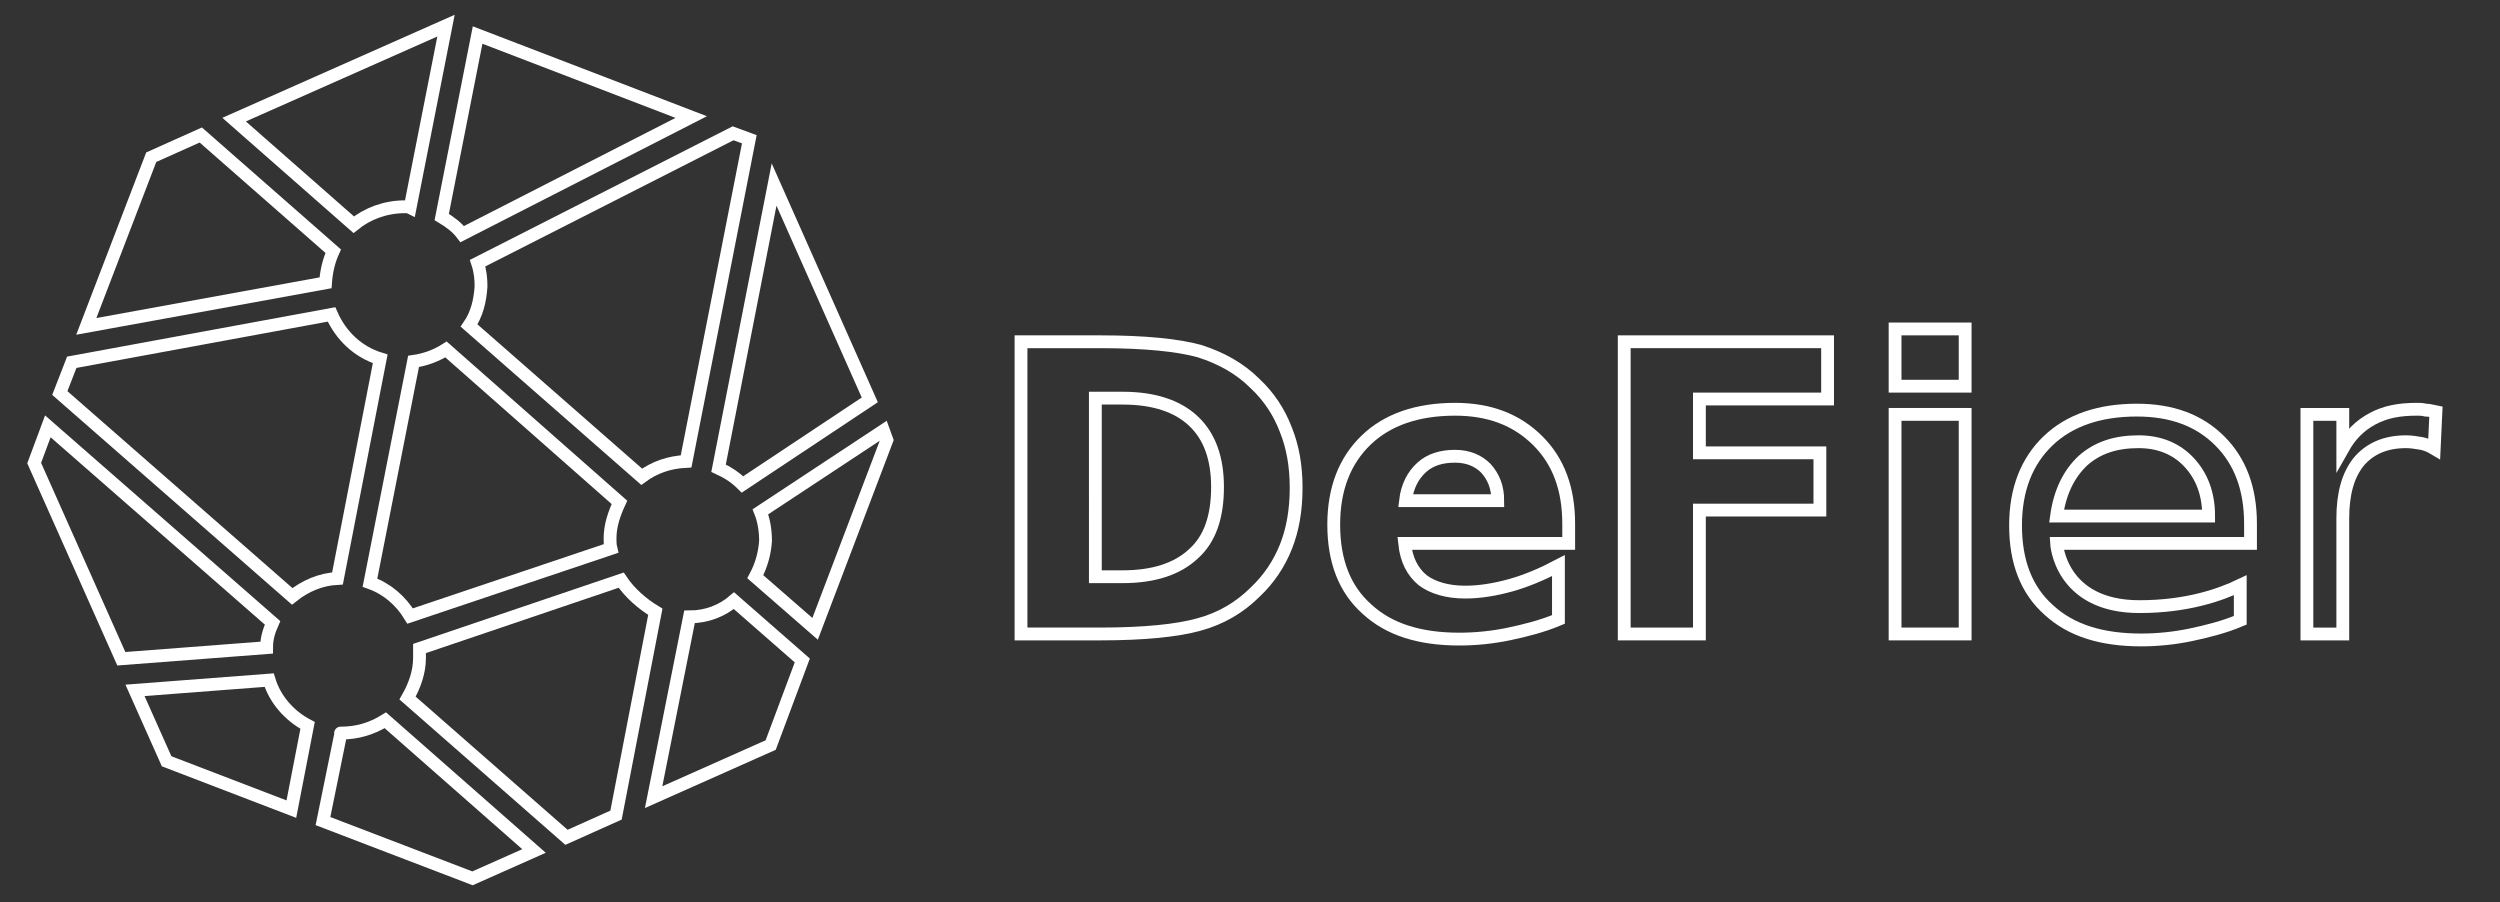 <?xml version="1.0" encoding="utf-8"?>
<!-- Generator: Adobe Illustrator 23.1.0, SVG Export Plug-In . SVG Version: 6.00 Build 0)  -->
<svg version="1.1" id="Layer_2" xmlns="http://www.w3.org/2000/svg" xmlns:xlink="http://www.w3.org/1999/xlink" x="0px" y="0px"
	 viewBox="0 0 292.6 105.6" style="enable-background:new 0 0 292.6 105.6;" xml:space="preserve">
<rect x="0" y="0" width="292.6" height="105.6" fill="#333333" stroke="none"/>
<style type="text/css">
	.st0{fill:none;stroke:#FFFFFF;stroke-width:1.5;stroke-miterlimit:10;}
</style>
<g>
	<path class="st0" d="M103.4,50.4L89,59.9c0.4,1,0.6,2.2,0.6,3.4c-0.1,1.5-0.5,2.9-1.2,4.2l7,6.1l8.4-22.1L103.4,50.4z"/>
	<path class="st0" d="M72.7,67.9l-23.6,8c0,0.4,0,0.7,0,1.1c0,1.7-0.6,3.3-1.4,4.7L66.3,98l5.8-2.6l4.6-23.8
		C75.2,70.7,73.7,69.4,72.7,67.9z"/>
	<path class="st0" d="M31.5,79.6l-15.7,1.2l3.7,8.3l14.6,5.6l1.9-9.8C33.9,83.8,32.2,81.9,31.5,79.6z"/>
	<path class="st0" d="M56.3,33.5c-0.1,1.7-0.5,3.3-1.4,4.6l20.2,17.7c1.5-1.1,3.2-1.7,5.2-1.8l7.4-37.7l-1.9-0.7L55.9,30.8
		C56.2,31.7,56.3,32.6,56.3,33.5z"/>
	<path class="st0" d="M48.4,42.3l-5.1,25.9c2,0.7,3.6,2.1,4.7,3.9l23.5-7.9c-0.1-0.4-0.1-0.9-0.1-1.2c0-1.5,0.5-2.9,1.1-4.2
		L52.2,40.9C51.1,41.6,49.8,42.1,48.4,42.3z"/>
	<path class="st0" d="M47.4,24.2c0.2,0,0.4,0,0.6,0.1L52.2,3L27.4,14l14,12.3C43,25,45.1,24.2,47.4,24.2z"/>
	<path class="st0" d="M39.5,67.7l5-25.7c-2.6-0.8-4.6-2.7-5.7-5.2L8.4,42.4L7,46l27.2,23.8C35.7,68.6,37.5,67.8,39.5,67.7z"/>
	<path class="st0" d="M86.9,56.7l14.9-9.9L90.6,21.6l-6.5,33.2C85.2,55.3,86.1,55.9,86.9,56.7z"/>
	<path class="st0" d="M54.1,27.4l26.8-13.7l-25-9.6l-4.2,21.3C52.7,26,53.5,26.6,54.1,27.4z"/>
	<path class="st0" d="M39,29.4L23.5,15.8l-5.8,2.6l-7.6,19.8l28-5.1C38.2,31.7,38.5,30.5,39,29.4z"/>
	<path class="st0" d="M31.9,72.9l-26.3-23L4,54.2l10.2,22.9l17-1.3C31.2,74.7,31.5,73.8,31.9,72.9z"/>
	<path class="st0" d="M39.9,85.8C39.9,85.8,39.8,85.8,39.9,85.8l-2.1,10.3l17.5,6.7l7.2-3.2L45.1,84.3
		C43.5,85.3,41.8,85.8,39.9,85.8z"/>
	<path class="st0" d="M80.7,72.2l-4.2,21.1l13.7-6.1l3.7-9.9l-8-7C84.5,71.5,82.7,72.2,80.7,72.2z"/>
	<path class="st0" d="M284.9,52.5c-0.5-0.3-1-0.5-1.5-0.6c-0.6-0.1-1.2-0.2-1.8-0.2c-2.4,0-4.2,0.8-5.5,2.3
		c-1.3,1.6-1.9,3.8-1.9,6.7v13.5H270V48.5h4.2v4c0.9-1.6,2-2.7,3.5-3.5s3.1-1.1,5.2-1.1c0.3,0,0.6,0,1,0.1c0.4,0,0.7,0.1,1.2,0.2
		L284.9,52.5z"/>
	<g>
		<rect x="221.8" y="38.5" class="st0" width="8.2" height="6.7"/>
		<path class="st0" d="M146.9,44.9c-1.8-1.8-4-3-6.5-3.8c-2.5-0.7-6.4-1.1-11.6-1.1h-9.3v34.2h9.3c5.1,0,9-0.4,11.5-1.1
			c2.6-0.7,4.8-2,6.6-3.8c1.6-1.5,2.8-3.3,3.6-5.3s1.2-4.3,1.2-6.9s-0.4-4.8-1.2-6.8C149.7,48.2,148.5,46.4,146.9,44.9z M139.7,64.8
			c-1.9,1.8-4.7,2.7-8.3,2.7h-3.2V46.6h3.2c3.6,0,6.4,0.9,8.3,2.7c1.9,1.8,2.8,4.4,2.8,7.7C142.5,60.5,141.6,63.1,139.7,64.8z"/>
		<path class="st0" d="M250.4,71c-9.3,0-9.7-7.4-9.7-7.4h3.5h19.2v-2.3c0-4.1-1.2-7.3-3.6-9.7c-2.4-2.4-5.6-3.6-9.7-3.6
			c-4.4,0-7.9,1.2-10.4,3.6s-3.8,5.7-3.8,9.9c0,4.3,1.3,7.6,3.9,9.9c2.6,2.4,6.2,3.5,10.8,3.5c1.9,0,3.9-0.2,5.8-0.6
			c1.9-0.4,3.9-0.9,5.8-1.7v-4.1C259.9,69.6,256,71,250.4,71z M243.8,53.9c1.7-1.5,3.8-2.2,6.5-2.2c2.4,0,4.4,0.8,5.9,2.4
			s2.3,3.7,2.3,6.3h-17.8C241.1,57.5,242.2,55.4,243.8,53.9z"/>
		<rect x="221.8" y="48.5" class="st0" width="8.2" height="25.7"/>
		<polygon class="st0" points="190.1,74.2 198.9,74.2 198.9,59.7 213,59.7 213,53 198.9,53 198.9,46.7 213.9,46.7 213.9,40 
			190.1,40 		"/>
		<path class="st0" d="M170.3,47.9c-4.4,0-7.9,1.2-10.4,3.6s-3.8,5.7-3.8,9.9c0,4.3,1.3,7.6,3.9,9.9c2.6,2.4,6.2,3.5,10.8,3.5
			c1.9,0,3.9-0.2,5.8-0.6c1.9-0.4,3.9-0.9,5.8-1.7v-6.3c-1.9,1-3.8,1.8-5.6,2.3s-3.6,0.8-5.3,0.8c-2.1,0-3.8-0.5-5-1.4
			c-1.2-1-1.9-2.4-2.1-4.3h19.2v-2.3c0-4.1-1.2-7.3-3.6-9.7C177.5,49.1,174.3,47.9,170.3,47.9z M164.5,58.6c0.2-1.7,0.9-3,1.9-3.9
			s2.3-1.3,3.9-1.3c1.5,0,2.7,0.5,3.6,1.4c0.9,1,1.4,2.2,1.4,3.8H164.5z"/>
	</g>
</g>
</svg>
